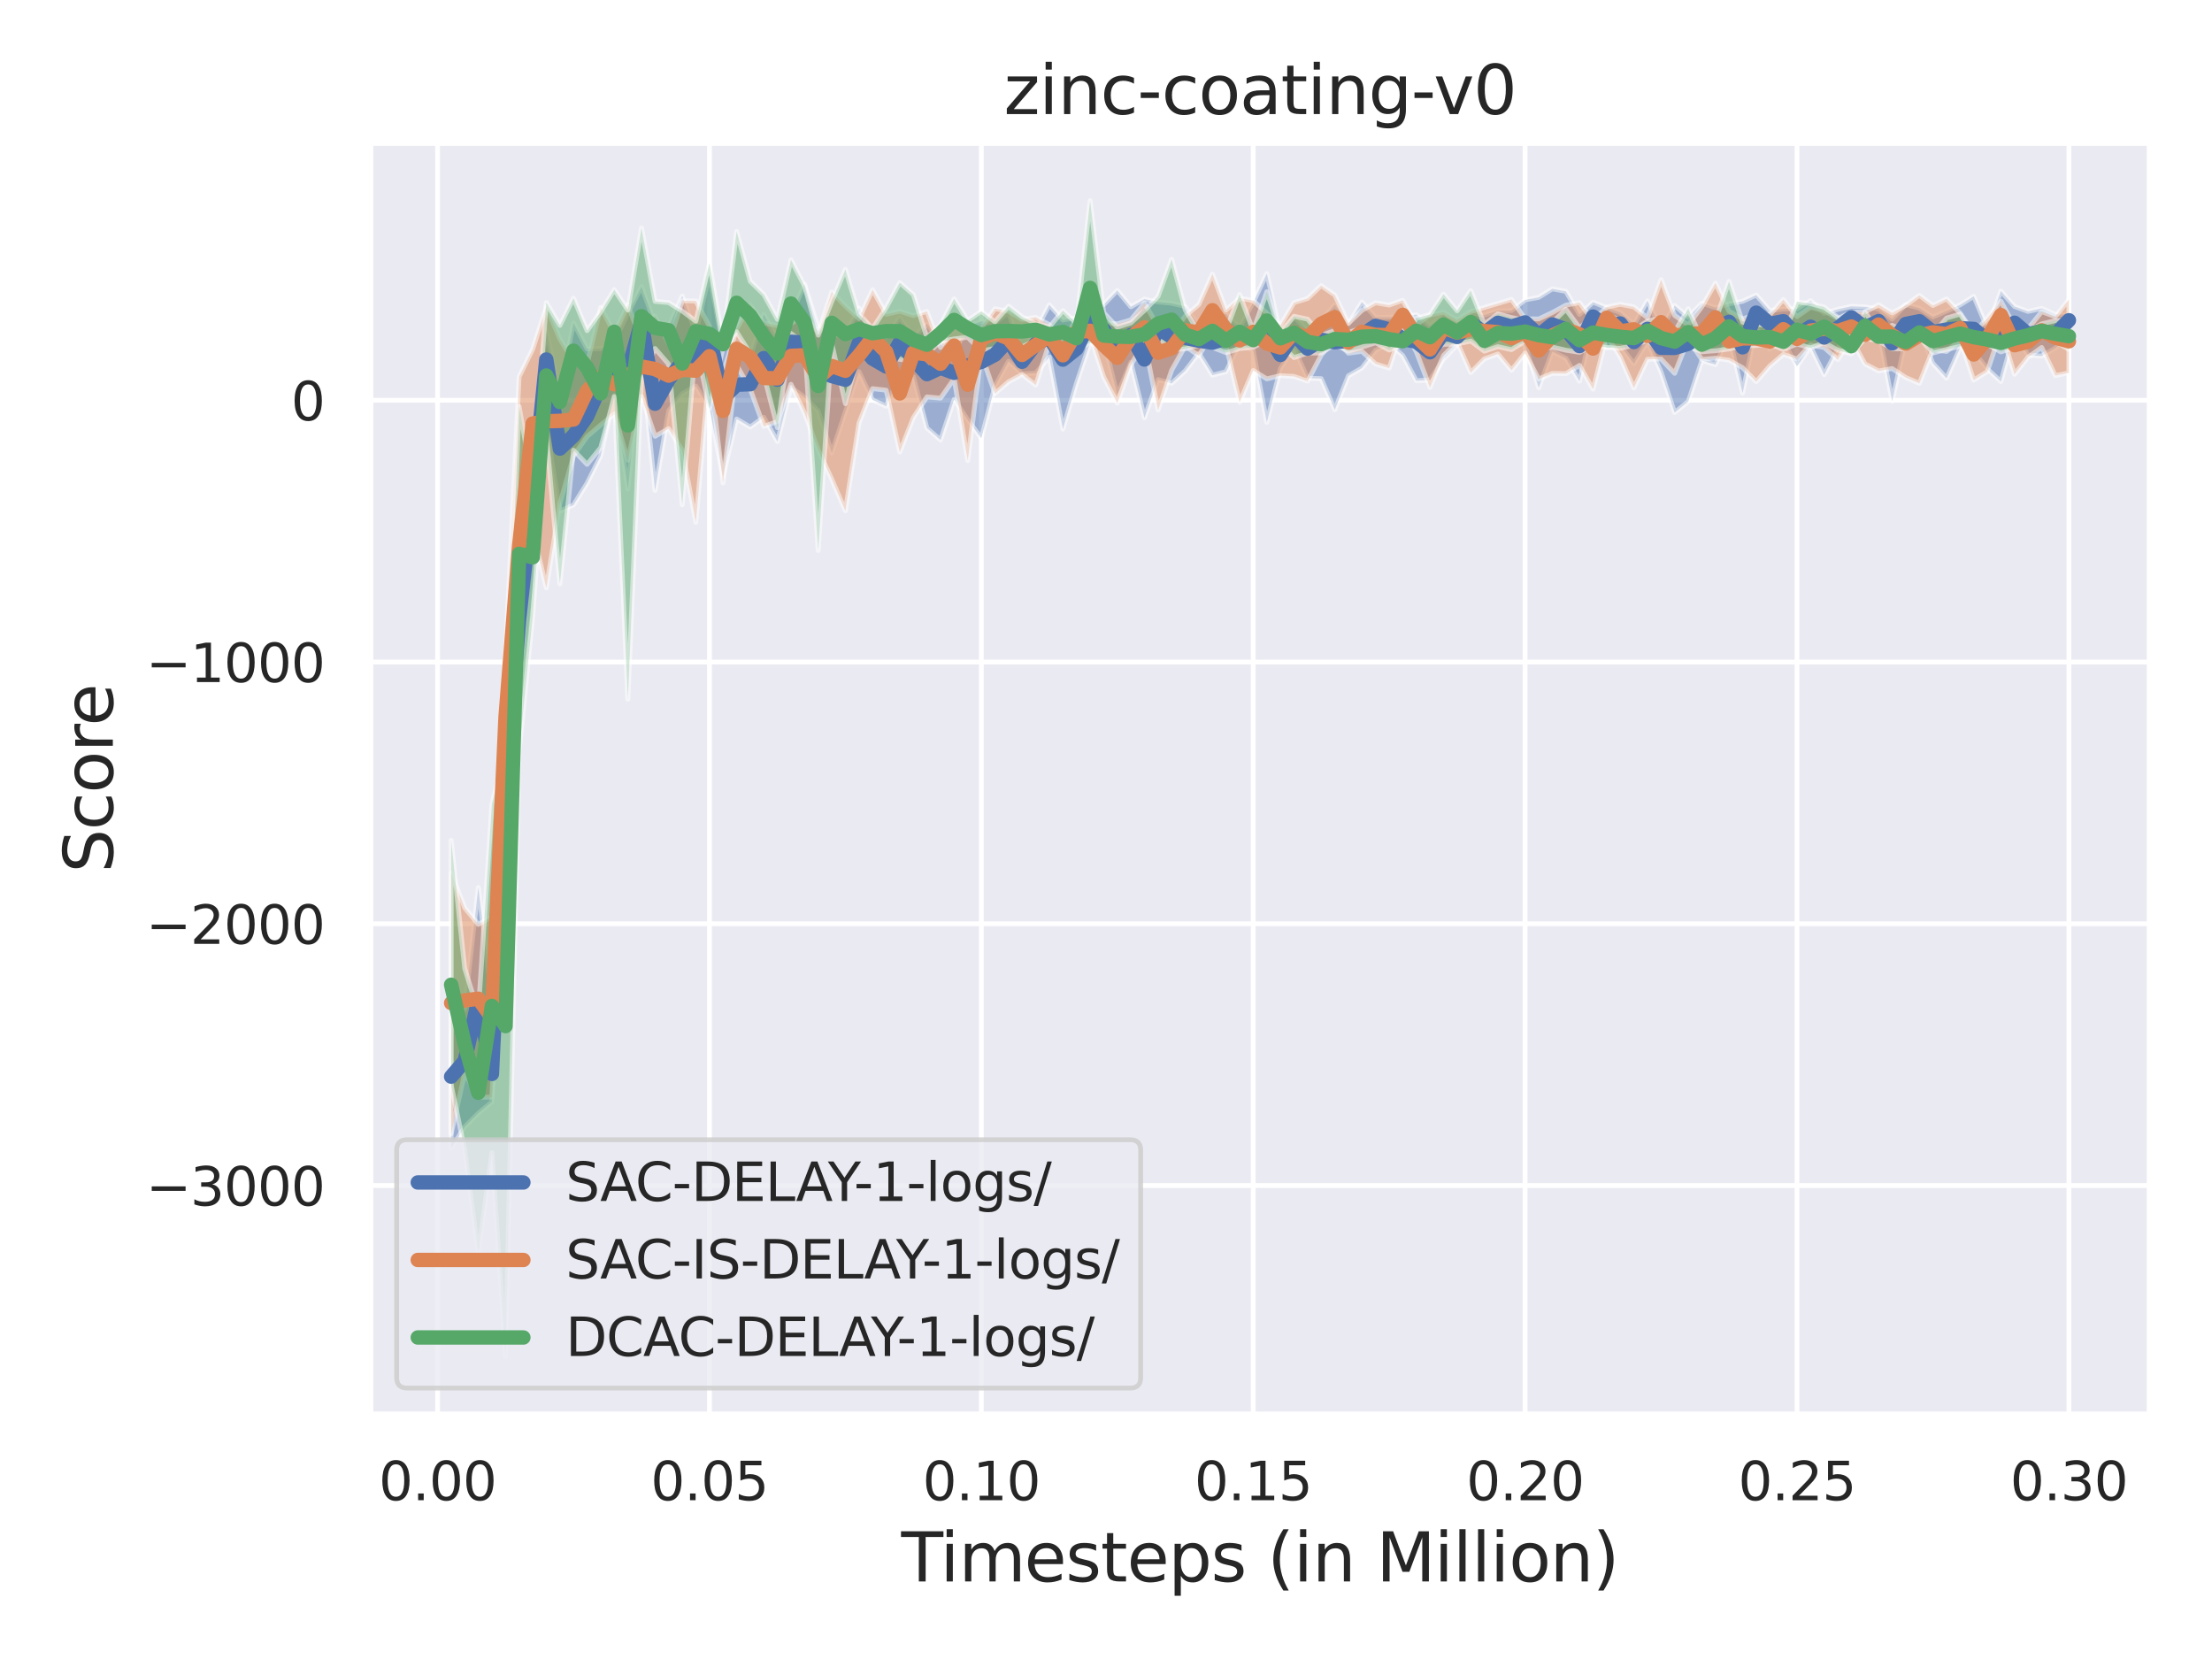 <?xml version="1.0" encoding="utf-8" standalone="no"?>
<!DOCTYPE svg PUBLIC "-//W3C//DTD SVG 1.1//EN"
  "http://www.w3.org/Graphics/SVG/1.1/DTD/svg11.dtd">
<svg xmlns:xlink="http://www.w3.org/1999/xlink" width="460.8pt" height="345.6pt" viewBox="0 0 460.8 345.6" xmlns="http://www.w3.org/2000/svg" version="1.1">
 <defs>
  <style type="text/css">*{stroke-linejoin: round; stroke-linecap: butt}</style>
 </defs>
 <g id="figure_1">
  <g id="patch_1">
   <path d="M 0 345.6 
L 460.8 345.6 
L 460.8 0 
L 0 0 
z
" style="fill: #ffffff"/>
  </g>
  <g id="axes_1">
   <g id="patch_2">
    <path d="M 77.13 294.66 
L 447.84 294.66 
L 447.84 29.76 
L 77.13 29.76 
z
" style="fill: #eaeaf2"/>
   </g>
   <g id="matplotlib.axis_1">
    <g id="xtick_1">
     <g id="line2d_1">
      <path d="M 91.148 294.66 
L 91.148 29.76 
" clip-path="url(#p5645a9b9b7)" style="fill: none; stroke: #ffffff; stroke-linecap: round"/>
     </g>
     <g id="text_1">
      <!-- 0.00 -->
      <g style="fill: #262626" transform="translate(78.902 312.518)scale(0.11 -0.11)">
       <defs>
        <path id="DejaVuSans-30" d="M 2034 4250 
Q 1547 4250 1301 3770 
Q 1056 3291 1056 2328 
Q 1056 1369 1301 889 
Q 1547 409 2034 409 
Q 2525 409 2770 889 
Q 3016 1369 3016 2328 
Q 3016 3291 2770 3770 
Q 2525 4250 2034 4250 
z
M 2034 4750 
Q 2819 4750 3233 4129 
Q 3647 3509 3647 2328 
Q 3647 1150 3233 529 
Q 2819 -91 2034 -91 
Q 1250 -91 836 529 
Q 422 1150 422 2328 
Q 422 3509 836 4129 
Q 1250 4750 2034 4750 
z
" transform="scale(0.016)"/>
        <path id="DejaVuSans-2e" d="M 684 794 
L 1344 794 
L 1344 0 
L 684 0 
L 684 794 
z
" transform="scale(0.016)"/>
       </defs>
       <use xlink:href="#DejaVuSans-30"/>
       <use xlink:href="#DejaVuSans-2e" x="63.623"/>
       <use xlink:href="#DejaVuSans-30" x="95.41"/>
       <use xlink:href="#DejaVuSans-30" x="159.033"/>
      </g>
     </g>
    </g>
    <g id="xtick_2">
     <g id="line2d_2">
      <path d="M 147.789 294.66 
L 147.789 29.76 
" clip-path="url(#p5645a9b9b7)" style="fill: none; stroke: #ffffff; stroke-linecap: round"/>
     </g>
     <g id="text_2">
      <!-- 0.05 -->
      <g style="fill: #262626" transform="translate(135.543 312.518)scale(0.11 -0.11)">
       <defs>
        <path id="DejaVuSans-35" d="M 691 4666 
L 3169 4666 
L 3169 4134 
L 1269 4134 
L 1269 2991 
Q 1406 3038 1543 3061 
Q 1681 3084 1819 3084 
Q 2600 3084 3056 2656 
Q 3513 2228 3513 1497 
Q 3513 744 3044 326 
Q 2575 -91 1722 -91 
Q 1428 -91 1123 -41 
Q 819 9 494 109 
L 494 744 
Q 775 591 1075 516 
Q 1375 441 1709 441 
Q 2250 441 2565 725 
Q 2881 1009 2881 1497 
Q 2881 1984 2565 2268 
Q 2250 2553 1709 2553 
Q 1456 2553 1204 2497 
Q 953 2441 691 2322 
L 691 4666 
z
" transform="scale(0.016)"/>
       </defs>
       <use xlink:href="#DejaVuSans-30"/>
       <use xlink:href="#DejaVuSans-2e" x="63.623"/>
       <use xlink:href="#DejaVuSans-30" x="95.41"/>
       <use xlink:href="#DejaVuSans-35" x="159.033"/>
      </g>
     </g>
    </g>
    <g id="xtick_3">
     <g id="line2d_3">
      <path d="M 204.429 294.66 
L 204.429 29.76 
" clip-path="url(#p5645a9b9b7)" style="fill: none; stroke: #ffffff; stroke-linecap: round"/>
     </g>
     <g id="text_3">
      <!-- 0.10 -->
      <g style="fill: #262626" transform="translate(192.183 312.518)scale(0.11 -0.11)">
       <defs>
        <path id="DejaVuSans-31" d="M 794 531 
L 1825 531 
L 1825 4091 
L 703 3866 
L 703 4441 
L 1819 4666 
L 2450 4666 
L 2450 531 
L 3481 531 
L 3481 0 
L 794 0 
L 794 531 
z
" transform="scale(0.016)"/>
       </defs>
       <use xlink:href="#DejaVuSans-30"/>
       <use xlink:href="#DejaVuSans-2e" x="63.623"/>
       <use xlink:href="#DejaVuSans-31" x="95.41"/>
       <use xlink:href="#DejaVuSans-30" x="159.033"/>
      </g>
     </g>
    </g>
    <g id="xtick_4">
     <g id="line2d_4">
      <path d="M 261.069 294.66 
L 261.069 29.76 
" clip-path="url(#p5645a9b9b7)" style="fill: none; stroke: #ffffff; stroke-linecap: round"/>
     </g>
     <g id="text_4">
      <!-- 0.15 -->
      <g style="fill: #262626" transform="translate(248.823 312.518)scale(0.11 -0.11)">
       <use xlink:href="#DejaVuSans-30"/>
       <use xlink:href="#DejaVuSans-2e" x="63.623"/>
       <use xlink:href="#DejaVuSans-31" x="95.41"/>
       <use xlink:href="#DejaVuSans-35" x="159.033"/>
      </g>
     </g>
    </g>
    <g id="xtick_5">
     <g id="line2d_5">
      <path d="M 317.709 294.66 
L 317.709 29.76 
" clip-path="url(#p5645a9b9b7)" style="fill: none; stroke: #ffffff; stroke-linecap: round"/>
     </g>
     <g id="text_5">
      <!-- 0.20 -->
      <g style="fill: #262626" transform="translate(305.463 312.518)scale(0.11 -0.11)">
       <defs>
        <path id="DejaVuSans-32" d="M 1228 531 
L 3431 531 
L 3431 0 
L 469 0 
L 469 531 
Q 828 903 1448 1529 
Q 2069 2156 2228 2338 
Q 2531 2678 2651 2914 
Q 2772 3150 2772 3378 
Q 2772 3750 2511 3984 
Q 2250 4219 1831 4219 
Q 1534 4219 1204 4116 
Q 875 4013 500 3803 
L 500 4441 
Q 881 4594 1212 4672 
Q 1544 4750 1819 4750 
Q 2544 4750 2975 4387 
Q 3406 4025 3406 3419 
Q 3406 3131 3298 2873 
Q 3191 2616 2906 2266 
Q 2828 2175 2409 1742 
Q 1991 1309 1228 531 
z
" transform="scale(0.016)"/>
       </defs>
       <use xlink:href="#DejaVuSans-30"/>
       <use xlink:href="#DejaVuSans-2e" x="63.623"/>
       <use xlink:href="#DejaVuSans-32" x="95.41"/>
       <use xlink:href="#DejaVuSans-30" x="159.033"/>
      </g>
     </g>
    </g>
    <g id="xtick_6">
     <g id="line2d_6">
      <path d="M 374.349 294.66 
L 374.349 29.76 
" clip-path="url(#p5645a9b9b7)" style="fill: none; stroke: #ffffff; stroke-linecap: round"/>
     </g>
     <g id="text_6">
      <!-- 0.25 -->
      <g style="fill: #262626" transform="translate(362.103 312.518)scale(0.11 -0.11)">
       <use xlink:href="#DejaVuSans-30"/>
       <use xlink:href="#DejaVuSans-2e" x="63.623"/>
       <use xlink:href="#DejaVuSans-32" x="95.41"/>
       <use xlink:href="#DejaVuSans-35" x="159.033"/>
      </g>
     </g>
    </g>
    <g id="xtick_7">
     <g id="line2d_7">
      <path d="M 430.99 294.66 
L 430.99 29.76 
" clip-path="url(#p5645a9b9b7)" style="fill: none; stroke: #ffffff; stroke-linecap: round"/>
     </g>
     <g id="text_7">
      <!-- 0.30 -->
      <g style="fill: #262626" transform="translate(418.743 312.518)scale(0.11 -0.11)">
       <defs>
        <path id="DejaVuSans-33" d="M 2597 2516 
Q 3050 2419 3304 2112 
Q 3559 1806 3559 1356 
Q 3559 666 3084 287 
Q 2609 -91 1734 -91 
Q 1441 -91 1130 -33 
Q 819 25 488 141 
L 488 750 
Q 750 597 1062 519 
Q 1375 441 1716 441 
Q 2309 441 2620 675 
Q 2931 909 2931 1356 
Q 2931 1769 2642 2001 
Q 2353 2234 1838 2234 
L 1294 2234 
L 1294 2753 
L 1863 2753 
Q 2328 2753 2575 2939 
Q 2822 3125 2822 3475 
Q 2822 3834 2567 4026 
Q 2313 4219 1838 4219 
Q 1578 4219 1281 4162 
Q 984 4106 628 3988 
L 628 4550 
Q 988 4650 1302 4700 
Q 1616 4750 1894 4750 
Q 2613 4750 3031 4423 
Q 3450 4097 3450 3541 
Q 3450 3153 3228 2886 
Q 3006 2619 2597 2516 
z
" transform="scale(0.016)"/>
       </defs>
       <use xlink:href="#DejaVuSans-30"/>
       <use xlink:href="#DejaVuSans-2e" x="63.623"/>
       <use xlink:href="#DejaVuSans-33" x="95.41"/>
       <use xlink:href="#DejaVuSans-30" x="159.033"/>
      </g>
     </g>
    </g>
    <g id="text_8">
     <!-- Timesteps (in Million) -->
     <g style="fill: #262626" transform="translate(187.739 329.444)scale(0.14 -0.14)">
      <defs>
       <path id="DejaVuSans-54" d="M -19 4666 
L 3928 4666 
L 3928 4134 
L 2272 4134 
L 2272 0 
L 1638 0 
L 1638 4134 
L -19 4134 
L -19 4666 
z
" transform="scale(0.016)"/>
       <path id="DejaVuSans-69" d="M 603 3500 
L 1178 3500 
L 1178 0 
L 603 0 
L 603 3500 
z
M 603 4863 
L 1178 4863 
L 1178 4134 
L 603 4134 
L 603 4863 
z
" transform="scale(0.016)"/>
       <path id="DejaVuSans-6d" d="M 3328 2828 
Q 3544 3216 3844 3400 
Q 4144 3584 4550 3584 
Q 5097 3584 5394 3201 
Q 5691 2819 5691 2113 
L 5691 0 
L 5113 0 
L 5113 2094 
Q 5113 2597 4934 2840 
Q 4756 3084 4391 3084 
Q 3944 3084 3684 2787 
Q 3425 2491 3425 1978 
L 3425 0 
L 2847 0 
L 2847 2094 
Q 2847 2600 2669 2842 
Q 2491 3084 2119 3084 
Q 1678 3084 1418 2786 
Q 1159 2488 1159 1978 
L 1159 0 
L 581 0 
L 581 3500 
L 1159 3500 
L 1159 2956 
Q 1356 3278 1631 3431 
Q 1906 3584 2284 3584 
Q 2666 3584 2933 3390 
Q 3200 3197 3328 2828 
z
" transform="scale(0.016)"/>
       <path id="DejaVuSans-65" d="M 3597 1894 
L 3597 1613 
L 953 1613 
Q 991 1019 1311 708 
Q 1631 397 2203 397 
Q 2534 397 2845 478 
Q 3156 559 3463 722 
L 3463 178 
Q 3153 47 2828 -22 
Q 2503 -91 2169 -91 
Q 1331 -91 842 396 
Q 353 884 353 1716 
Q 353 2575 817 3079 
Q 1281 3584 2069 3584 
Q 2775 3584 3186 3129 
Q 3597 2675 3597 1894 
z
M 3022 2063 
Q 3016 2534 2758 2815 
Q 2500 3097 2075 3097 
Q 1594 3097 1305 2825 
Q 1016 2553 972 2059 
L 3022 2063 
z
" transform="scale(0.016)"/>
       <path id="DejaVuSans-73" d="M 2834 3397 
L 2834 2853 
Q 2591 2978 2328 3040 
Q 2066 3103 1784 3103 
Q 1356 3103 1142 2972 
Q 928 2841 928 2578 
Q 928 2378 1081 2264 
Q 1234 2150 1697 2047 
L 1894 2003 
Q 2506 1872 2764 1633 
Q 3022 1394 3022 966 
Q 3022 478 2636 193 
Q 2250 -91 1575 -91 
Q 1294 -91 989 -36 
Q 684 19 347 128 
L 347 722 
Q 666 556 975 473 
Q 1284 391 1588 391 
Q 1994 391 2212 530 
Q 2431 669 2431 922 
Q 2431 1156 2273 1281 
Q 2116 1406 1581 1522 
L 1381 1569 
Q 847 1681 609 1914 
Q 372 2147 372 2553 
Q 372 3047 722 3315 
Q 1072 3584 1716 3584 
Q 2034 3584 2315 3537 
Q 2597 3491 2834 3397 
z
" transform="scale(0.016)"/>
       <path id="DejaVuSans-74" d="M 1172 4494 
L 1172 3500 
L 2356 3500 
L 2356 3053 
L 1172 3053 
L 1172 1153 
Q 1172 725 1289 603 
Q 1406 481 1766 481 
L 2356 481 
L 2356 0 
L 1766 0 
Q 1100 0 847 248 
Q 594 497 594 1153 
L 594 3053 
L 172 3053 
L 172 3500 
L 594 3500 
L 594 4494 
L 1172 4494 
z
" transform="scale(0.016)"/>
       <path id="DejaVuSans-70" d="M 1159 525 
L 1159 -1331 
L 581 -1331 
L 581 3500 
L 1159 3500 
L 1159 2969 
Q 1341 3281 1617 3432 
Q 1894 3584 2278 3584 
Q 2916 3584 3314 3078 
Q 3713 2572 3713 1747 
Q 3713 922 3314 415 
Q 2916 -91 2278 -91 
Q 1894 -91 1617 61 
Q 1341 213 1159 525 
z
M 3116 1747 
Q 3116 2381 2855 2742 
Q 2594 3103 2138 3103 
Q 1681 3103 1420 2742 
Q 1159 2381 1159 1747 
Q 1159 1113 1420 752 
Q 1681 391 2138 391 
Q 2594 391 2855 752 
Q 3116 1113 3116 1747 
z
" transform="scale(0.016)"/>
       <path id="DejaVuSans-20" transform="scale(0.016)"/>
       <path id="DejaVuSans-28" d="M 1984 4856 
Q 1566 4138 1362 3434 
Q 1159 2731 1159 2009 
Q 1159 1288 1364 580 
Q 1569 -128 1984 -844 
L 1484 -844 
Q 1016 -109 783 600 
Q 550 1309 550 2009 
Q 550 2706 781 3412 
Q 1013 4119 1484 4856 
L 1984 4856 
z
" transform="scale(0.016)"/>
       <path id="DejaVuSans-6e" d="M 3513 2113 
L 3513 0 
L 2938 0 
L 2938 2094 
Q 2938 2591 2744 2837 
Q 2550 3084 2163 3084 
Q 1697 3084 1428 2787 
Q 1159 2491 1159 1978 
L 1159 0 
L 581 0 
L 581 3500 
L 1159 3500 
L 1159 2956 
Q 1366 3272 1645 3428 
Q 1925 3584 2291 3584 
Q 2894 3584 3203 3211 
Q 3513 2838 3513 2113 
z
" transform="scale(0.016)"/>
       <path id="DejaVuSans-4d" d="M 628 4666 
L 1569 4666 
L 2759 1491 
L 3956 4666 
L 4897 4666 
L 4897 0 
L 4281 0 
L 4281 4097 
L 3078 897 
L 2444 897 
L 1241 4097 
L 1241 0 
L 628 0 
L 628 4666 
z
" transform="scale(0.016)"/>
       <path id="DejaVuSans-6c" d="M 603 4863 
L 1178 4863 
L 1178 0 
L 603 0 
L 603 4863 
z
" transform="scale(0.016)"/>
       <path id="DejaVuSans-6f" d="M 1959 3097 
Q 1497 3097 1228 2736 
Q 959 2375 959 1747 
Q 959 1119 1226 758 
Q 1494 397 1959 397 
Q 2419 397 2687 759 
Q 2956 1122 2956 1747 
Q 2956 2369 2687 2733 
Q 2419 3097 1959 3097 
z
M 1959 3584 
Q 2709 3584 3137 3096 
Q 3566 2609 3566 1747 
Q 3566 888 3137 398 
Q 2709 -91 1959 -91 
Q 1206 -91 779 398 
Q 353 888 353 1747 
Q 353 2609 779 3096 
Q 1206 3584 1959 3584 
z
" transform="scale(0.016)"/>
       <path id="DejaVuSans-29" d="M 513 4856 
L 1013 4856 
Q 1481 4119 1714 3412 
Q 1947 2706 1947 2009 
Q 1947 1309 1714 600 
Q 1481 -109 1013 -844 
L 513 -844 
Q 928 -128 1133 580 
Q 1338 1288 1338 2009 
Q 1338 2731 1133 3434 
Q 928 4138 513 4856 
z
" transform="scale(0.016)"/>
      </defs>
      <use xlink:href="#DejaVuSans-54"/>
      <use xlink:href="#DejaVuSans-69" x="57.959"/>
      <use xlink:href="#DejaVuSans-6d" x="85.742"/>
      <use xlink:href="#DejaVuSans-65" x="183.154"/>
      <use xlink:href="#DejaVuSans-73" x="244.678"/>
      <use xlink:href="#DejaVuSans-74" x="296.777"/>
      <use xlink:href="#DejaVuSans-65" x="335.986"/>
      <use xlink:href="#DejaVuSans-70" x="397.51"/>
      <use xlink:href="#DejaVuSans-73" x="460.986"/>
      <use xlink:href="#DejaVuSans-20" x="513.086"/>
      <use xlink:href="#DejaVuSans-28" x="544.873"/>
      <use xlink:href="#DejaVuSans-69" x="583.887"/>
      <use xlink:href="#DejaVuSans-6e" x="611.67"/>
      <use xlink:href="#DejaVuSans-20" x="675.049"/>
      <use xlink:href="#DejaVuSans-4d" x="706.836"/>
      <use xlink:href="#DejaVuSans-69" x="793.115"/>
      <use xlink:href="#DejaVuSans-6c" x="820.898"/>
      <use xlink:href="#DejaVuSans-6c" x="848.682"/>
      <use xlink:href="#DejaVuSans-69" x="876.465"/>
      <use xlink:href="#DejaVuSans-6f" x="904.248"/>
      <use xlink:href="#DejaVuSans-6e" x="965.43"/>
      <use xlink:href="#DejaVuSans-29" x="1028.809"/>
     </g>
    </g>
   </g>
   <g id="matplotlib.axis_2">
    <g id="ytick_1">
     <g id="line2d_8">
      <path d="M 77.13 246.963 
L 447.84 246.963 
" clip-path="url(#p5645a9b9b7)" style="fill: none; stroke: #ffffff; stroke-linecap: round"/>
     </g>
     <g id="text_9">
      <!-- −3000 -->
      <g style="fill: #262626" transform="translate(30.417 251.142)scale(0.11 -0.11)">
       <defs>
        <path id="DejaVuSans-2212" d="M 678 2272 
L 4684 2272 
L 4684 1741 
L 678 1741 
L 678 2272 
z
" transform="scale(0.016)"/>
       </defs>
       <use xlink:href="#DejaVuSans-2212"/>
       <use xlink:href="#DejaVuSans-33" x="83.789"/>
       <use xlink:href="#DejaVuSans-30" x="147.412"/>
       <use xlink:href="#DejaVuSans-30" x="211.035"/>
       <use xlink:href="#DejaVuSans-30" x="274.658"/>
      </g>
     </g>
    </g>
    <g id="ytick_2">
     <g id="line2d_9">
      <path d="M 77.13 192.436 
L 447.84 192.436 
" clip-path="url(#p5645a9b9b7)" style="fill: none; stroke: #ffffff; stroke-linecap: round"/>
     </g>
     <g id="text_10">
      <!-- −2000 -->
      <g style="fill: #262626" transform="translate(30.417 196.616)scale(0.11 -0.11)">
       <use xlink:href="#DejaVuSans-2212"/>
       <use xlink:href="#DejaVuSans-32" x="83.789"/>
       <use xlink:href="#DejaVuSans-30" x="147.412"/>
       <use xlink:href="#DejaVuSans-30" x="211.035"/>
       <use xlink:href="#DejaVuSans-30" x="274.658"/>
      </g>
     </g>
    </g>
    <g id="ytick_3">
     <g id="line2d_10">
      <path d="M 77.13 137.91 
L 447.84 137.91 
" clip-path="url(#p5645a9b9b7)" style="fill: none; stroke: #ffffff; stroke-linecap: round"/>
     </g>
     <g id="text_11">
      <!-- −1000 -->
      <g style="fill: #262626" transform="translate(30.417 142.089)scale(0.11 -0.11)">
       <use xlink:href="#DejaVuSans-2212"/>
       <use xlink:href="#DejaVuSans-31" x="83.789"/>
       <use xlink:href="#DejaVuSans-30" x="147.412"/>
       <use xlink:href="#DejaVuSans-30" x="211.035"/>
       <use xlink:href="#DejaVuSans-30" x="274.658"/>
      </g>
     </g>
    </g>
    <g id="ytick_4">
     <g id="line2d_11">
      <path d="M 77.13 83.383 
L 447.84 83.383 
" clip-path="url(#p5645a9b9b7)" style="fill: none; stroke: #ffffff; stroke-linecap: round"/>
     </g>
     <g id="text_12">
      <!-- 0 -->
      <g style="fill: #262626" transform="translate(60.631 87.562)scale(0.11 -0.11)">
       <use xlink:href="#DejaVuSans-30"/>
      </g>
     </g>
    </g>
    <g id="text_13">
     <!-- Score -->
     <g style="fill: #262626" transform="translate(23.506 181.813)rotate(-90)scale(0.14 -0.14)">
      <defs>
       <path id="DejaVuSans-53" d="M 3425 4513 
L 3425 3897 
Q 3066 4069 2747 4153 
Q 2428 4238 2131 4238 
Q 1616 4238 1336 4038 
Q 1056 3838 1056 3469 
Q 1056 3159 1242 3001 
Q 1428 2844 1947 2747 
L 2328 2669 
Q 3034 2534 3370 2195 
Q 3706 1856 3706 1288 
Q 3706 609 3251 259 
Q 2797 -91 1919 -91 
Q 1588 -91 1214 -16 
Q 841 59 441 206 
L 441 856 
Q 825 641 1194 531 
Q 1563 422 1919 422 
Q 2459 422 2753 634 
Q 3047 847 3047 1241 
Q 3047 1584 2836 1778 
Q 2625 1972 2144 2069 
L 1759 2144 
Q 1053 2284 737 2584 
Q 422 2884 422 3419 
Q 422 4038 858 4394 
Q 1294 4750 2059 4750 
Q 2388 4750 2728 4690 
Q 3069 4631 3425 4513 
z
" transform="scale(0.016)"/>
       <path id="DejaVuSans-63" d="M 3122 3366 
L 3122 2828 
Q 2878 2963 2633 3030 
Q 2388 3097 2138 3097 
Q 1578 3097 1268 2742 
Q 959 2388 959 1747 
Q 959 1106 1268 751 
Q 1578 397 2138 397 
Q 2388 397 2633 464 
Q 2878 531 3122 666 
L 3122 134 
Q 2881 22 2623 -34 
Q 2366 -91 2075 -91 
Q 1284 -91 818 406 
Q 353 903 353 1747 
Q 353 2603 823 3093 
Q 1294 3584 2113 3584 
Q 2378 3584 2631 3529 
Q 2884 3475 3122 3366 
z
" transform="scale(0.016)"/>
       <path id="DejaVuSans-72" d="M 2631 2963 
Q 2534 3019 2420 3045 
Q 2306 3072 2169 3072 
Q 1681 3072 1420 2755 
Q 1159 2438 1159 1844 
L 1159 0 
L 581 0 
L 581 3500 
L 1159 3500 
L 1159 2956 
Q 1341 3275 1631 3429 
Q 1922 3584 2338 3584 
Q 2397 3584 2469 3576 
Q 2541 3569 2628 3553 
L 2631 2963 
z
" transform="scale(0.016)"/>
      </defs>
      <use xlink:href="#DejaVuSans-53"/>
      <use xlink:href="#DejaVuSans-63" x="63.477"/>
      <use xlink:href="#DejaVuSans-6f" x="118.457"/>
      <use xlink:href="#DejaVuSans-72" x="179.639"/>
      <use xlink:href="#DejaVuSans-65" x="218.502"/>
     </g>
    </g>
   </g>
   <g id="PolyCollection_1">
    <defs>
     <path id="m60dfd3642f" d="M 93.98 -106.33 
L 93.98 -130.579 
L 96.812 -135.606 
L 99.644 -160.728 
L 102.476 -137.29 
L 105.308 -197.148 
L 108.141 -226.592 
L 110.973 -255.925 
L 113.805 -276.907 
L 116.637 -263.709 
L 119.469 -278.335 
L 122.301 -272.925 
L 125.133 -272.958 
L 127.965 -274.479 
L 130.797 -280.281 
L 133.629 -285.885 
L 136.461 -278.133 
L 139.293 -277.523 
L 142.125 -283.941 
L 144.957 -276.264 
L 147.789 -288.524 
L 150.621 -273.23 
L 153.453 -273.985 
L 156.285 -271.384 
L 159.117 -280.093 
L 161.949 -275.032 
L 164.781 -279.862 
L 167.613 -286.411 
L 170.445 -277.363 
L 173.277 -275.785 
L 176.109 -275.826 
L 178.941 -281.467 
L 181.773 -276.177 
L 184.605 -275.479 
L 187.437 -279.466 
L 190.269 -275.338 
L 193.101 -278.11 
L 195.933 -274.538 
L 198.765 -272.142 
L 201.597 -277.619 
L 204.429 -278.66 
L 207.261 -278.311 
L 210.093 -280.571 
L 212.925 -271.759 
L 215.757 -276.693 
L 218.589 -282.113 
L 221.421 -278.931 
L 224.253 -279.402 
L 227.085 -281.221 
L 229.917 -282.144 
L 232.749 -285.099 
L 235.581 -281.694 
L 238.413 -283.288 
L 241.245 -282.686 
L 244.077 -282.429 
L 246.909 -281.748 
L 249.741 -277.828 
L 252.573 -280.464 
L 255.405 -280.134 
L 258.237 -277.371 
L 261.069 -282.625 
L 263.901 -288.614 
L 266.733 -276.206 
L 269.565 -279.583 
L 272.397 -276.732 
L 275.229 -278.899 
L 278.061 -282.14 
L 280.893 -278.145 
L 283.725 -282.687 
L 286.557 -279.498 
L 289.389 -279.519 
L 292.221 -279.66 
L 295.053 -280.042 
L 297.885 -277.722 
L 300.717 -280.019 
L 303.549 -277.369 
L 306.381 -280.456 
L 309.213 -279.963 
L 312.045 -280.873 
L 314.877 -280.914 
L 317.709 -283.131 
L 320.541 -283.653 
L 323.373 -285.426 
L 326.205 -284.901 
L 329.037 -280.107 
L 331.869 -282.654 
L 334.701 -281.504 
L 337.533 -280.513 
L 340.365 -278.022 
L 343.197 -282.938 
L 346.029 -277.056 
L 348.861 -281.942 
L 351.693 -279.542 
L 354.525 -282.452 
L 357.357 -281.514 
L 360.189 -282.301 
L 363.021 -282.835 
L 365.853 -284.134 
L 368.685 -280.924 
L 371.517 -281.229 
L 374.349 -281.29 
L 377.181 -282.992 
L 380.013 -280.294 
L 382.845 -281.171 
L 385.677 -281.789 
L 388.509 -281.667 
L 391.341 -281.24 
L 394.173 -279.13 
L 397.005 -282.161 
L 399.837 -281.407 
L 402.669 -279.58 
L 405.501 -280.8 
L 408.333 -282.093 
L 411.165 -283.871 
L 413.997 -277.169 
L 416.829 -284.957 
L 419.662 -281.746 
L 422.494 -280.721 
L 425.326 -281.361 
L 428.158 -280.111 
L 430.99 -280.027 
L 430.99 -276.114 
L 430.99 -276.114 
L 428.158 -273.059 
L 425.326 -271.441 
L 422.494 -271.594 
L 419.662 -276.334 
L 416.829 -266.114 
L 413.997 -268.734 
L 411.165 -272.381 
L 408.333 -273.142 
L 405.501 -266.805 
L 402.669 -269.903 
L 399.837 -276.347 
L 397.005 -274.847 
L 394.173 -262.027 
L 391.341 -276.666 
L 388.509 -274.895 
L 385.677 -278.033 
L 382.845 -272.947 
L 380.013 -267.543 
L 377.181 -273.367 
L 374.349 -269.291 
L 371.517 -274.494 
L 368.685 -272.805 
L 365.853 -277.402 
L 363.021 -263.714 
L 360.189 -275.595 
L 357.357 -269.644 
L 354.525 -270.481 
L 351.693 -261.965 
L 348.861 -259.66 
L 346.029 -268.127 
L 343.197 -274.384 
L 340.365 -269.839 
L 337.533 -273.583 
L 334.701 -273.16 
L 331.869 -277.834 
L 329.037 -266.195 
L 326.205 -270.95 
L 323.373 -272.362 
L 320.541 -264.831 
L 317.709 -273.613 
L 314.877 -274.688 
L 312.045 -275.385 
L 309.213 -274.175 
L 306.381 -276.295 
L 303.549 -273.742 
L 300.717 -270.774 
L 297.885 -266.444 
L 295.053 -266.291 
L 292.221 -271.551 
L 289.389 -274.001 
L 286.557 -272.589 
L 283.725 -268.938 
L 280.893 -267.313 
L 278.061 -260.241 
L 275.229 -266.73 
L 272.397 -266.817 
L 269.565 -273.129 
L 266.733 -268.822 
L 263.901 -257.615 
L 261.069 -272.565 
L 258.237 -274.068 
L 255.405 -268.16 
L 252.573 -267.45 
L 249.741 -272.034 
L 246.909 -268.343 
L 244.077 -265.742 
L 241.245 -266.517 
L 238.413 -258.563 
L 235.581 -270.142 
L 232.749 -263.368 
L 229.917 -274.698 
L 227.085 -274.159 
L 224.253 -265.776 
L 221.421 -256.212 
L 218.589 -271.219 
L 215.757 -267.858 
L 212.925 -267.708 
L 210.093 -270.326 
L 207.261 -265.157 
L 204.429 -254.302 
L 201.597 -258.156 
L 198.765 -262.399 
L 195.933 -253.94 
L 193.101 -256.409 
L 190.269 -267.105 
L 187.437 -267.376 
L 184.605 -260.983 
L 181.773 -262.282 
L 178.941 -268.188 
L 176.109 -259.816 
L 173.277 -251.244 
L 170.445 -259.993 
L 167.613 -262.809 
L 164.781 -264.924 
L 161.949 -253.63 
L 159.117 -258.685 
L 156.285 -256.648 
L 153.453 -258.311 
L 150.621 -246.367 
L 147.789 -260.534 
L 144.957 -265.181 
L 142.125 -263.55 
L 139.293 -260.031 
L 136.461 -243.442 
L 133.629 -271.054 
L 130.797 -243.709 
L 127.965 -263.194 
L 125.133 -250.625 
L 122.301 -244.949 
L 119.469 -240.397 
L 116.637 -239.14 
L 113.805 -256.643 
L 110.973 -222.826 
L 108.141 -198.256 
L 105.308 -158.239 
L 102.476 -116.045 
L 99.644 -113.703 
L 96.812 -110.874 
L 93.98 -106.33 
z
" style="stroke: #ffffff; stroke-opacity: 0.5"/>
    </defs>
    <g clip-path="url(#p5645a9b9b7)">
     <use xlink:href="#m60dfd3642f" x="0" y="345.6" style="fill: #4c72b0; fill-opacity: 0.5; stroke: #ffffff; stroke-opacity: 0.5"/>
    </g>
   </g>
   <g id="PolyCollection_2">
    <defs>
     <path id="mf3e618df22" d="M 93.98 -109.427 
L 93.98 -163.761 
L 96.812 -156.483 
L 99.644 -153.036 
L 102.476 -154.672 
L 105.308 -209.362 
L 108.141 -267.126 
L 110.973 -272.862 
L 113.805 -281.661 
L 116.637 -275.007 
L 119.469 -270.316 
L 122.301 -269.798 
L 125.133 -281.567 
L 127.965 -276.231 
L 130.797 -282.135 
L 133.629 -274.438 
L 136.461 -279.782 
L 139.293 -274.081 
L 142.125 -282.978 
L 144.957 -282.893 
L 147.789 -277.646 
L 150.621 -267.901 
L 153.453 -277.068 
L 156.285 -282.096 
L 159.117 -278.332 
L 161.949 -277.808 
L 164.781 -278.171 
L 167.613 -280.083 
L 170.445 -276.314 
L 173.277 -284.788 
L 176.109 -281.832 
L 178.941 -279.213 
L 181.773 -285.239 
L 184.605 -280.13 
L 187.437 -280.767 
L 190.269 -279.874 
L 193.101 -280.724 
L 195.933 -273.209 
L 198.765 -278.795 
L 201.597 -277.405 
L 204.429 -277.318 
L 207.261 -281.286 
L 210.093 -280.771 
L 212.925 -279.066 
L 215.757 -279.501 
L 218.589 -277.971 
L 221.421 -273.79 
L 224.253 -279.571 
L 227.085 -278.295 
L 229.917 -278.397 
L 232.749 -278.138 
L 235.581 -278.961 
L 238.413 -282.439 
L 241.245 -277.634 
L 244.077 -276.035 
L 246.909 -279.771 
L 249.741 -282.175 
L 252.573 -288.511 
L 255.405 -281.024 
L 258.237 -283.508 
L 261.069 -282.971 
L 263.901 -280.369 
L 266.733 -277.822 
L 269.565 -282.559 
L 272.397 -283.422 
L 275.229 -286.104 
L 278.061 -284.119 
L 280.893 -278.241 
L 283.725 -280.948 
L 286.557 -282.529 
L 289.389 -282.032 
L 292.221 -283.059 
L 295.053 -277.983 
L 297.885 -279.994 
L 300.717 -280.571 
L 303.549 -278.965 
L 306.381 -280.718 
L 309.213 -281.539 
L 312.045 -282.381 
L 314.877 -283.226 
L 317.709 -279.2 
L 320.541 -279.152 
L 323.373 -280.487 
L 326.205 -282.03 
L 329.037 -282.565 
L 331.869 -278.812 
L 334.701 -281.627 
L 337.533 -282.198 
L 340.365 -281.662 
L 343.197 -279.399 
L 346.029 -287.349 
L 348.861 -279.893 
L 351.693 -277.901 
L 354.525 -281.706 
L 357.357 -286.624 
L 360.189 -280.772 
L 363.021 -279.158 
L 365.853 -280.129 
L 368.685 -280.051 
L 371.517 -283.196 
L 374.349 -279.644 
L 377.181 -281.622 
L 380.013 -280.883 
L 382.845 -279.252 
L 385.677 -280.567 
L 388.509 -280.583 
L 391.341 -282.118 
L 394.173 -280.39 
L 397.005 -282.011 
L 399.837 -284.065 
L 402.669 -281.953 
L 405.501 -283.342 
L 408.333 -280.365 
L 411.165 -276.244 
L 413.997 -279.321 
L 416.829 -282.859 
L 419.662 -277.613 
L 422.494 -277.144 
L 425.326 -280.683 
L 428.158 -279.625 
L 430.99 -283.214 
L 430.99 -267.937 
L 430.99 -267.937 
L 428.158 -267.364 
L 425.326 -273.221 
L 422.494 -271.212 
L 419.662 -267.636 
L 416.829 -276.772 
L 413.997 -268.203 
L 411.165 -266.422 
L 408.333 -274.772 
L 405.501 -272.379 
L 402.669 -272.793 
L 399.837 -265.75 
L 397.005 -266.964 
L 394.173 -268.823 
L 391.341 -268.324 
L 388.509 -269.804 
L 385.677 -275.019 
L 382.845 -270.68 
L 380.013 -273.224 
L 377.181 -273.693 
L 374.349 -270.797 
L 371.517 -271.79 
L 368.685 -269.37 
L 365.853 -266.088 
L 363.021 -269.001 
L 360.189 -270.565 
L 357.357 -270.986 
L 354.525 -270.718 
L 351.693 -274.903 
L 348.861 -267.826 
L 346.029 -270.815 
L 343.197 -270.749 
L 340.365 -264.773 
L 337.533 -271.257 
L 334.701 -275.601 
L 331.869 -264.515 
L 329.037 -269.481 
L 326.205 -267.771 
L 323.373 -267.813 
L 320.541 -266.646 
L 317.709 -272.039 
L 314.877 -268.476 
L 312.045 -271.857 
L 309.213 -270.851 
L 306.381 -267.982 
L 303.549 -274.352 
L 300.717 -271.563 
L 297.885 -264.881 
L 295.053 -272.302 
L 292.221 -277.531 
L 289.389 -268.914 
L 286.557 -269.788 
L 283.725 -272.405 
L 280.893 -272.024 
L 278.061 -275.016 
L 275.229 -271.618 
L 272.397 -266.198 
L 269.565 -267.186 
L 266.733 -267.349 
L 263.901 -266.675 
L 261.069 -268.42 
L 258.237 -261.794 
L 255.405 -273.618 
L 252.573 -276.163 
L 249.741 -271.501 
L 246.909 -273.518 
L 244.077 -268.464 
L 241.245 -260.19 
L 238.413 -274.459 
L 235.581 -269.554 
L 232.749 -261.611 
L 229.917 -267.071 
L 227.085 -275.753 
L 224.253 -274.374 
L 221.421 -269.926 
L 218.589 -274.137 
L 215.757 -265.382 
L 212.925 -267.594 
L 210.093 -266.06 
L 207.261 -263.62 
L 204.429 -271.842 
L 201.597 -249.653 
L 198.765 -266.692 
L 195.933 -262.655 
L 193.101 -262.922 
L 190.269 -258.592 
L 187.437 -251.428 
L 184.605 -264.316 
L 181.773 -264.639 
L 178.941 -257.497 
L 176.109 -239.193 
L 173.277 -245.774 
L 170.445 -251.882 
L 167.613 -259.528 
L 164.781 -265.545 
L 161.949 -257.806 
L 159.117 -256.768 
L 156.285 -264.569 
L 153.453 -269.518 
L 150.621 -244.994 
L 147.789 -268.708 
L 144.957 -236.793 
L 142.125 -251.803 
L 139.293 -256.312 
L 136.461 -254.712 
L 133.629 -263.003 
L 130.797 -249.71 
L 127.965 -259.373 
L 125.133 -257.064 
L 122.301 -254.646 
L 119.469 -250.63 
L 116.637 -240.685 
L 113.805 -223.123 
L 110.973 -235.092 
L 108.141 -201.817 
L 105.308 -183.412 
L 102.476 -117.034 
L 99.644 -117.017 
L 96.812 -122.005 
L 93.98 -109.427 
z
" style="stroke: #ffffff; stroke-opacity: 0.5"/>
    </defs>
    <g clip-path="url(#p5645a9b9b7)">
     <use xlink:href="#mf3e618df22" x="0" y="345.6" style="fill: #dd8452; fill-opacity: 0.5; stroke: #ffffff; stroke-opacity: 0.5"/>
    </g>
   </g>
   <g id="PolyCollection_3">
    <defs>
     <path id="med87f2f94b" d="M 93.98 -119.634 
L 93.98 -170.566 
L 96.812 -143.867 
L 99.644 -134.764 
L 102.476 -178.135 
L 105.308 -189.27 
L 108.141 -260.94 
L 110.973 -244.79 
L 113.805 -282.565 
L 116.637 -277.818 
L 119.469 -283.482 
L 122.301 -276.719 
L 125.133 -280.646 
L 127.965 -285.252 
L 130.797 -281.018 
L 133.629 -298.128 
L 136.461 -282.817 
L 139.293 -282.569 
L 142.125 -280.789 
L 144.957 -278.714 
L 147.789 -290.813 
L 150.621 -274.203 
L 153.453 -297.388 
L 156.285 -286.997 
L 159.117 -284.255 
L 161.949 -279.074 
L 164.781 -291.458 
L 167.613 -285.982 
L 170.445 -275.773 
L 173.277 -282.761 
L 176.109 -289.479 
L 178.941 -280.089 
L 181.773 -277.185 
L 184.605 -281.509 
L 187.437 -286.721 
L 190.269 -284.226 
L 193.101 -275.273 
L 195.933 -277.962 
L 198.765 -283.342 
L 201.597 -278.85 
L 204.429 -280.763 
L 207.261 -278.554 
L 210.093 -281.831 
L 212.925 -279.617 
L 215.757 -278.187 
L 218.589 -277.458 
L 221.421 -280.898 
L 224.253 -278.245 
L 227.085 -303.799 
L 229.917 -280.481 
L 232.749 -277.433 
L 235.581 -278.346 
L 238.413 -280.928 
L 241.245 -283.847 
L 244.077 -291.581 
L 246.909 -281.029 
L 249.741 -276.293 
L 252.573 -281.026 
L 255.405 -276.808 
L 258.237 -284.273 
L 261.069 -276.71 
L 263.901 -284.833 
L 266.733 -276.301 
L 269.565 -279.723 
L 272.397 -279.113 
L 275.229 -275.714 
L 278.061 -276.741 
L 280.893 -276.367 
L 283.725 -277.231 
L 286.557 -276.583 
L 289.389 -276.45 
L 292.221 -275.307 
L 295.053 -279.284 
L 297.885 -280.09 
L 300.717 -284.324 
L 303.549 -280.854 
L 306.381 -285.077 
L 309.213 -278.057 
L 312.045 -280.235 
L 314.877 -279.444 
L 317.709 -278.866 
L 320.541 -277.184 
L 323.373 -278.412 
L 326.205 -281.162 
L 329.037 -277.325 
L 331.869 -279.503 
L 334.701 -280.13 
L 337.533 -278.817 
L 340.365 -276.842 
L 343.197 -278.717 
L 346.029 -279.318 
L 348.861 -276.523 
L 351.693 -281.291 
L 354.525 -274.803 
L 357.357 -278.883 
L 360.189 -286.976 
L 363.021 -278.493 
L 365.853 -277.989 
L 368.685 -277.839 
L 371.517 -275.549 
L 374.349 -282.729 
L 377.181 -282.341 
L 380.013 -281.623 
L 382.845 -279.482 
L 385.677 -274.524 
L 388.509 -280.667 
L 391.341 -276.285 
L 394.173 -277.836 
L 397.005 -276.536 
L 399.837 -278.307 
L 402.669 -275.944 
L 405.501 -279.344 
L 408.333 -280.166 
L 411.165 -275.708 
L 413.997 -276.659 
L 416.829 -276.576 
L 419.662 -278.999 
L 422.494 -276.6 
L 425.326 -278.133 
L 428.158 -278.813 
L 430.99 -278.901 
L 430.99 -272.797 
L 430.99 -272.797 
L 428.158 -274.442 
L 425.326 -275.841 
L 422.494 -275.173 
L 419.662 -273.228 
L 416.829 -272.29 
L 413.997 -273.86 
L 411.165 -274.945 
L 408.333 -273.447 
L 405.501 -272.801 
L 402.669 -272.064 
L 399.837 -275.296 
L 397.005 -272.918 
L 394.173 -272.937 
L 391.341 -274.586 
L 388.509 -275.069 
L 385.677 -271.868 
L 382.845 -272.661 
L 380.013 -274.22 
L 377.181 -273.106 
L 374.349 -273.961 
L 371.517 -272.77 
L 368.685 -273.97 
L 365.853 -273.61 
L 363.021 -273.556 
L 360.189 -272.903 
L 357.357 -272.525 
L 354.525 -272.326 
L 351.693 -273.386 
L 348.861 -272.813 
L 346.029 -272.18 
L 343.197 -274.701 
L 340.365 -273.676 
L 337.533 -273.03 
L 334.701 -273.223 
L 331.869 -273.668 
L 329.037 -272.208 
L 326.205 -272.646 
L 323.373 -273.303 
L 320.541 -272.595 
L 317.709 -274.521 
L 314.877 -272.757 
L 312.045 -273.389 
L 309.213 -272.436 
L 306.381 -274.55 
L 303.549 -273.942 
L 300.717 -273.859 
L 297.885 -272.67 
L 295.053 -275.31 
L 292.221 -273.833 
L 289.389 -272.671 
L 286.557 -274.202 
L 283.725 -273.293 
L 280.893 -272.453 
L 278.061 -273.815 
L 275.229 -272.053 
L 272.397 -272.049 
L 269.565 -271.104 
L 266.733 -273.762 
L 263.901 -274.701 
L 261.069 -273.255 
L 258.237 -272.978 
L 255.405 -272.129 
L 252.573 -273.227 
L 249.741 -273.685 
L 246.909 -272.922 
L 244.077 -272.772 
L 241.245 -275.051 
L 238.413 -272.443 
L 235.581 -273.639 
L 232.749 -273.193 
L 229.917 -272.964 
L 227.085 -274.249 
L 224.253 -272.639 
L 221.421 -273.67 
L 218.589 -273.842 
L 215.757 -274.706 
L 212.925 -273.347 
L 210.093 -273.393 
L 207.261 -273.017 
L 204.429 -272.506 
L 201.597 -275.341 
L 198.765 -274.998 
L 195.933 -274.495 
L 193.101 -271.859 
L 190.269 -270.401 
L 187.437 -270.736 
L 184.605 -271.564 
L 181.773 -275.675 
L 178.941 -272.511 
L 176.109 -261.506 
L 173.277 -274.032 
L 170.445 -230.909 
L 167.613 -273.974 
L 164.781 -276.131 
L 161.949 -256.518 
L 159.117 -267.513 
L 156.285 -271.989 
L 153.453 -276.473 
L 150.621 -273.164 
L 147.789 -260.497 
L 144.957 -274.045 
L 142.125 -240.438 
L 139.293 -269.738 
L 136.461 -272.999 
L 133.629 -266.726 
L 130.797 -199.943 
L 127.965 -262.98 
L 125.133 -252.342 
L 122.301 -248.864 
L 119.469 -251.813 
L 116.637 -223.968 
L 113.805 -254.855 
L 110.973 -217.23 
L 108.141 -189.005 
L 105.308 -62.981 
L 102.476 -105.498 
L 99.644 -84.421 
L 96.812 -106.04 
L 93.98 -119.634 
z
" style="stroke: #ffffff; stroke-opacity: 0.5"/>
    </defs>
    <g clip-path="url(#p5645a9b9b7)">
     <use xlink:href="#med87f2f94b" x="0" y="345.6" style="fill: #55a868; fill-opacity: 0.5; stroke: #ffffff; stroke-opacity: 0.5"/>
    </g>
   </g>
   <g id="line2d_12">
    <path d="M 93.98 224.282 
L 96.812 221.013 
L 99.644 208.319 
L 102.476 223.721 
L 105.308 165.112 
L 108.141 129.01 
L 110.973 103.267 
L 113.805 74.897 
L 116.637 93.449 
L 119.469 90.766 
L 122.301 86.723 
L 125.133 80.334 
L 127.965 78.813 
L 130.797 77.313 
L 133.629 67.014 
L 136.461 84.1 
L 139.293 79.086 
L 142.125 75.379 
L 144.957 73.637 
L 147.789 69.807 
L 150.621 82.953 
L 153.453 80.143 
L 156.285 80.038 
L 159.117 74.607 
L 161.949 79.095 
L 164.781 71.202 
L 167.613 71.384 
L 170.445 77.075 
L 173.277 78.341 
L 176.109 79.107 
L 178.941 71.374 
L 181.773 74.708 
L 184.605 76.345 
L 187.437 71.362 
L 190.269 74.812 
L 193.101 77.937 
L 195.933 76.605 
L 198.765 77.664 
L 201.597 76.164 
L 204.429 75.39 
L 207.261 73.893 
L 210.093 70.819 
L 212.925 75.359 
L 215.757 71.629 
L 218.589 70.261 
L 221.421 74.911 
L 224.253 72.659 
L 227.085 66.878 
L 229.917 68.621 
L 232.749 73.167 
L 235.581 69.785 
L 238.413 74.89 
L 241.245 68.383 
L 244.077 70.163 
L 246.909 70.367 
L 249.741 70.968 
L 252.573 71.388 
L 255.405 70.458 
L 258.237 70.342 
L 261.069 69.603 
L 263.901 69.183 
L 266.733 73.939 
L 269.565 69.563 
L 272.397 72.62 
L 275.229 70.792 
L 278.061 71.29 
L 280.893 70.995 
L 283.725 69.803 
L 286.557 67.881 
L 289.389 68.623 
L 292.221 70.615 
L 295.053 71.188 
L 297.885 73.381 
L 300.717 69.294 
L 303.549 70.185 
L 306.381 67.244 
L 309.213 69.397 
L 312.045 67.253 
L 314.877 68.04 
L 317.709 67.165 
L 320.541 69.849 
L 323.373 67.595 
L 326.205 68.64 
L 329.037 72.094 
L 331.869 65.944 
L 334.701 68.085 
L 337.533 67.389 
L 340.365 71.256 
L 343.197 68.519 
L 346.029 72.44 
L 348.861 72.478 
L 351.693 71.617 
L 354.525 69.344 
L 357.357 68.362 
L 360.189 67.061 
L 363.021 72.352 
L 365.853 65.132 
L 368.685 67.465 
L 371.517 66.917 
L 374.349 69.905 
L 377.181 68.063 
L 380.013 70.3 
L 382.845 68.343 
L 385.677 66.109 
L 388.509 68.294 
L 391.341 66.898 
L 394.173 71.527 
L 397.005 67.493 
L 399.837 66.927 
L 402.669 69.183 
L 405.501 68.661 
L 408.333 68.363 
L 411.165 68.528 
L 413.997 70.974 
L 416.829 69.665 
L 419.662 67.237 
L 422.494 69.655 
L 425.326 68.935 
L 428.158 69.626 
L 430.99 66.719 
" clip-path="url(#p5645a9b9b7)" style="fill: none; stroke: #4c72b0; stroke-width: 3; stroke-linecap: round"/>
   </g>
   <g id="line2d_13">
    <path d="M 93.98 208.947 
L 96.812 208.408 
L 99.644 208.049 
L 102.476 211.992 
L 105.308 149.452 
L 108.141 113.753 
L 110.973 88.224 
L 113.805 87.754 
L 116.637 87.676 
L 119.469 87.395 
L 122.301 81.411 
L 125.133 78.519 
L 127.965 80.044 
L 130.797 78.253 
L 133.629 76.352 
L 136.461 76.885 
L 139.293 78.251 
L 142.125 77.013 
L 144.957 77.227 
L 147.789 74.207 
L 150.621 85.598 
L 153.453 72.652 
L 156.285 74.414 
L 159.117 78.747 
L 161.949 78.821 
L 164.781 74.131 
L 167.613 74.004 
L 170.445 78.681 
L 173.277 76.252 
L 176.109 77.235 
L 178.941 74.025 
L 181.773 70.403 
L 184.605 73.273 
L 187.437 81.954 
L 190.269 73.449 
L 193.101 73.802 
L 195.933 75.775 
L 198.765 71.998 
L 201.597 80.144 
L 204.429 70.596 
L 207.261 69.367 
L 210.093 70.49 
L 212.925 73.944 
L 215.757 71.891 
L 218.589 69.947 
L 221.421 74.013 
L 224.253 69.135 
L 227.085 68.914 
L 229.917 71.895 
L 232.749 74.534 
L 235.581 70.264 
L 238.413 68.212 
L 241.245 73.488 
L 244.077 72.541 
L 246.909 68.803 
L 249.741 69.293 
L 252.573 64.633 
L 255.405 68.653 
L 258.237 70.919 
L 261.069 69.125 
L 263.901 71.547 
L 266.733 72.394 
L 269.565 69.266 
L 272.397 70.347 
L 275.229 67.456 
L 278.061 66.073 
L 280.893 71.347 
L 283.725 69.123 
L 286.557 69.768 
L 289.389 69.814 
L 292.221 65.596 
L 295.053 70.086 
L 297.885 72.786 
L 300.717 68.23 
L 303.549 69.282 
L 306.381 68.594 
L 309.213 68.966 
L 312.045 69.2 
L 314.877 70.437 
L 317.709 69.117 
L 320.541 73.036 
L 323.373 69.898 
L 326.205 68.603 
L 329.037 69.651 
L 331.869 72.604 
L 334.701 66.203 
L 337.533 69.035 
L 340.365 68.608 
L 343.197 69.974 
L 346.029 67.116 
L 348.861 69.947 
L 351.693 69.53 
L 354.525 69.444 
L 357.357 66.112 
L 360.189 71.11 
L 363.021 70.49 
L 365.853 70.497 
L 368.685 71.131 
L 371.517 68.591 
L 374.349 70.592 
L 377.181 68.872 
L 380.013 68.491 
L 382.845 68.966 
L 385.677 68.022 
L 388.509 69.743 
L 391.341 67.619 
L 394.173 69.832 
L 397.005 71.604 
L 399.837 69.868 
L 402.669 69.236 
L 405.501 69.6 
L 408.333 68.33 
L 411.165 73.845 
L 413.997 70.544 
L 416.829 65.648 
L 419.662 71.912 
L 422.494 71.183 
L 425.326 68.815 
L 428.158 70.342 
L 430.99 71.095 
" clip-path="url(#p5645a9b9b7)" style="fill: none; stroke: #dd8452; stroke-width: 3; stroke-linecap: round"/>
   </g>
   <g id="line2d_14">
    <path d="M 93.98 205.141 
L 96.812 217.541 
L 99.644 227.639 
L 102.476 209.55 
L 105.308 213.756 
L 108.141 115.379 
L 110.973 116.094 
L 113.805 78.226 
L 116.637 83.758 
L 119.469 73.057 
L 122.301 76.576 
L 125.133 81.947 
L 127.965 69.112 
L 130.797 88.622 
L 133.629 65.866 
L 136.461 68.312 
L 139.293 68.802 
L 142.125 75.716 
L 144.957 68.999 
L 147.789 69.553 
L 150.621 71.703 
L 153.453 63.073 
L 156.285 65.764 
L 159.117 70.08 
L 161.949 73.628 
L 164.781 63.233 
L 167.613 67.151 
L 170.445 80.407 
L 173.277 67.254 
L 176.109 69.594 
L 178.941 68.556 
L 181.773 69.417 
L 184.605 68.977 
L 187.437 69.009 
L 190.269 70.772 
L 193.101 71.812 
L 195.933 69.452 
L 198.765 66.646 
L 201.597 68.427 
L 204.429 69.793 
L 207.261 69.006 
L 210.093 68.959 
L 212.925 69.053 
L 215.757 68.705 
L 218.589 69.67 
L 221.421 69.155 
L 224.253 70.452 
L 227.085 59.973 
L 229.917 69.887 
L 232.749 70.129 
L 235.581 70.174 
L 238.413 69.648 
L 241.245 67.41 
L 244.077 66.593 
L 246.909 69.711 
L 249.741 70.639 
L 252.573 68.927 
L 255.405 71.008 
L 258.237 69.127 
L 261.069 70.837 
L 263.901 66.782 
L 266.733 70.469 
L 269.565 69.296 
L 272.397 71.234 
L 275.229 71.694 
L 278.061 70.63 
L 280.893 70.791 
L 283.725 70.144 
L 286.557 70.032 
L 289.389 70.671 
L 292.221 71.087 
L 295.053 68.911 
L 297.885 70.245 
L 300.717 67.627 
L 303.549 69.243 
L 306.381 67.089 
L 309.213 70.981 
L 312.045 69.37 
L 314.877 69.51 
L 317.709 69.082 
L 320.541 69.81 
L 323.373 70.257 
L 326.205 68.524 
L 329.037 70.866 
L 331.869 69.285 
L 334.701 69.792 
L 337.533 70.155 
L 340.365 70.427 
L 343.197 68.898 
L 346.029 70.43 
L 348.861 71.162 
L 351.693 69.182 
L 354.525 71.794 
L 357.357 70.473 
L 360.189 67.983 
L 363.021 70.024 
L 365.853 70.291 
L 368.685 70.228 
L 371.517 71.185 
L 374.349 68.693 
L 377.181 69.509 
L 380.013 68.056 
L 382.845 69.838 
L 385.677 72.103 
L 388.509 67.868 
L 391.341 70.147 
L 394.173 70.112 
L 397.005 71.246 
L 399.837 69.27 
L 402.669 71.042 
L 405.501 70.256 
L 408.333 69.506 
L 411.165 70.222 
L 413.997 70.728 
L 416.829 71.418 
L 419.662 70.515 
L 422.494 69.858 
L 425.326 68.95 
L 428.158 69.538 
L 430.99 70.034 
" clip-path="url(#p5645a9b9b7)" style="fill: none; stroke: #55a868; stroke-width: 3; stroke-linecap: round"/>
   </g>
   <g id="patch_3">
    <path d="M 77.13 294.66 
L 77.13 29.76 
" style="fill: none; stroke: #ffffff; stroke-width: 1.25; stroke-linejoin: miter; stroke-linecap: square"/>
   </g>
   <g id="patch_4">
    <path d="M 447.84 294.66 
L 447.84 29.76 
" style="fill: none; stroke: #ffffff; stroke-width: 1.25; stroke-linejoin: miter; stroke-linecap: square"/>
   </g>
   <g id="patch_5">
    <path d="M 77.13 294.66 
L 447.84 294.66 
" style="fill: none; stroke: #ffffff; stroke-width: 1.25; stroke-linejoin: miter; stroke-linecap: square"/>
   </g>
   <g id="patch_6">
    <path d="M 77.13 29.76 
L 447.84 29.76 
" style="fill: none; stroke: #ffffff; stroke-width: 1.25; stroke-linejoin: miter; stroke-linecap: square"/>
   </g>
   <g id="text_14">
    <!-- zinc-coating-v0 -->
    <g style="fill: #262626" transform="translate(209.126 23.76)scale(0.14 -0.14)">
     <defs>
      <path id="DejaVuSans-7a" d="M 353 3500 
L 3084 3500 
L 3084 2975 
L 922 459 
L 3084 459 
L 3084 0 
L 275 0 
L 275 525 
L 2438 3041 
L 353 3041 
L 353 3500 
z
" transform="scale(0.016)"/>
      <path id="DejaVuSans-2d" d="M 313 2009 
L 1997 2009 
L 1997 1497 
L 313 1497 
L 313 2009 
z
" transform="scale(0.016)"/>
      <path id="DejaVuSans-61" d="M 2194 1759 
Q 1497 1759 1228 1600 
Q 959 1441 959 1056 
Q 959 750 1161 570 
Q 1363 391 1709 391 
Q 2188 391 2477 730 
Q 2766 1069 2766 1631 
L 2766 1759 
L 2194 1759 
z
M 3341 1997 
L 3341 0 
L 2766 0 
L 2766 531 
Q 2569 213 2275 61 
Q 1981 -91 1556 -91 
Q 1019 -91 701 211 
Q 384 513 384 1019 
Q 384 1609 779 1909 
Q 1175 2209 1959 2209 
L 2766 2209 
L 2766 2266 
Q 2766 2663 2505 2880 
Q 2244 3097 1772 3097 
Q 1472 3097 1187 3025 
Q 903 2953 641 2809 
L 641 3341 
Q 956 3463 1253 3523 
Q 1550 3584 1831 3584 
Q 2591 3584 2966 3190 
Q 3341 2797 3341 1997 
z
" transform="scale(0.016)"/>
      <path id="DejaVuSans-67" d="M 2906 1791 
Q 2906 2416 2648 2759 
Q 2391 3103 1925 3103 
Q 1463 3103 1205 2759 
Q 947 2416 947 1791 
Q 947 1169 1205 825 
Q 1463 481 1925 481 
Q 2391 481 2648 825 
Q 2906 1169 2906 1791 
z
M 3481 434 
Q 3481 -459 3084 -895 
Q 2688 -1331 1869 -1331 
Q 1566 -1331 1297 -1286 
Q 1028 -1241 775 -1147 
L 775 -588 
Q 1028 -725 1275 -790 
Q 1522 -856 1778 -856 
Q 2344 -856 2625 -561 
Q 2906 -266 2906 331 
L 2906 616 
Q 2728 306 2450 153 
Q 2172 0 1784 0 
Q 1141 0 747 490 
Q 353 981 353 1791 
Q 353 2603 747 3093 
Q 1141 3584 1784 3584 
Q 2172 3584 2450 3431 
Q 2728 3278 2906 2969 
L 2906 3500 
L 3481 3500 
L 3481 434 
z
" transform="scale(0.016)"/>
      <path id="DejaVuSans-76" d="M 191 3500 
L 800 3500 
L 1894 563 
L 2988 3500 
L 3597 3500 
L 2284 0 
L 1503 0 
L 191 3500 
z
" transform="scale(0.016)"/>
     </defs>
     <use xlink:href="#DejaVuSans-7a"/>
     <use xlink:href="#DejaVuSans-69" x="52.49"/>
     <use xlink:href="#DejaVuSans-6e" x="80.273"/>
     <use xlink:href="#DejaVuSans-63" x="143.652"/>
     <use xlink:href="#DejaVuSans-2d" x="198.633"/>
     <use xlink:href="#DejaVuSans-63" x="234.717"/>
     <use xlink:href="#DejaVuSans-6f" x="289.697"/>
     <use xlink:href="#DejaVuSans-61" x="350.879"/>
     <use xlink:href="#DejaVuSans-74" x="412.158"/>
     <use xlink:href="#DejaVuSans-69" x="451.367"/>
     <use xlink:href="#DejaVuSans-6e" x="479.15"/>
     <use xlink:href="#DejaVuSans-67" x="542.529"/>
     <use xlink:href="#DejaVuSans-2d" x="606.006"/>
     <use xlink:href="#DejaVuSans-76" x="639.465"/>
     <use xlink:href="#DejaVuSans-30" x="698.645"/>
    </g>
   </g>
   <g id="legend_1">
    <g id="patch_7">
     <path d="M 84.83 289.16 
L 235.422 289.16 
Q 237.622 289.16 237.622 286.96 
L 237.622 239.622 
Q 237.622 237.422 235.422 237.422 
L 84.83 237.422 
Q 82.63 237.422 82.63 239.622 
L 82.63 286.96 
Q 82.63 289.16 84.83 289.16 
z
" style="fill: #eaeaf2; opacity: 0.8; stroke: #cccccc; stroke-linejoin: miter"/>
    </g>
    <g id="line2d_15">
     <path d="M 87.03 246.33 
L 98.03 246.33 
L 109.03 246.33 
" style="fill: none; stroke: #4c72b0; stroke-width: 3; stroke-linecap: round"/>
    </g>
    <g id="text_15">
     <!-- SAC-DELAY-1-logs/ -->
     <g style="fill: #262626" transform="translate(117.83 250.18)scale(0.11 -0.11)">
      <defs>
       <path id="DejaVuSans-41" d="M 2188 4044 
L 1331 1722 
L 3047 1722 
L 2188 4044 
z
M 1831 4666 
L 2547 4666 
L 4325 0 
L 3669 0 
L 3244 1197 
L 1141 1197 
L 716 0 
L 50 0 
L 1831 4666 
z
" transform="scale(0.016)"/>
       <path id="DejaVuSans-43" d="M 4122 4306 
L 4122 3641 
Q 3803 3938 3442 4084 
Q 3081 4231 2675 4231 
Q 1875 4231 1450 3742 
Q 1025 3253 1025 2328 
Q 1025 1406 1450 917 
Q 1875 428 2675 428 
Q 3081 428 3442 575 
Q 3803 722 4122 1019 
L 4122 359 
Q 3791 134 3420 21 
Q 3050 -91 2638 -91 
Q 1578 -91 968 557 
Q 359 1206 359 2328 
Q 359 3453 968 4101 
Q 1578 4750 2638 4750 
Q 3056 4750 3426 4639 
Q 3797 4528 4122 4306 
z
" transform="scale(0.016)"/>
       <path id="DejaVuSans-44" d="M 1259 4147 
L 1259 519 
L 2022 519 
Q 2988 519 3436 956 
Q 3884 1394 3884 2338 
Q 3884 3275 3436 3711 
Q 2988 4147 2022 4147 
L 1259 4147 
z
M 628 4666 
L 1925 4666 
Q 3281 4666 3915 4102 
Q 4550 3538 4550 2338 
Q 4550 1131 3912 565 
Q 3275 0 1925 0 
L 628 0 
L 628 4666 
z
" transform="scale(0.016)"/>
       <path id="DejaVuSans-45" d="M 628 4666 
L 3578 4666 
L 3578 4134 
L 1259 4134 
L 1259 2753 
L 3481 2753 
L 3481 2222 
L 1259 2222 
L 1259 531 
L 3634 531 
L 3634 0 
L 628 0 
L 628 4666 
z
" transform="scale(0.016)"/>
       <path id="DejaVuSans-4c" d="M 628 4666 
L 1259 4666 
L 1259 531 
L 3531 531 
L 3531 0 
L 628 0 
L 628 4666 
z
" transform="scale(0.016)"/>
       <path id="DejaVuSans-59" d="M -13 4666 
L 666 4666 
L 1959 2747 
L 3244 4666 
L 3922 4666 
L 2272 2222 
L 2272 0 
L 1638 0 
L 1638 2222 
L -13 4666 
z
" transform="scale(0.016)"/>
       <path id="DejaVuSans-2f" d="M 1625 4666 
L 2156 4666 
L 531 -594 
L 0 -594 
L 1625 4666 
z
" transform="scale(0.016)"/>
      </defs>
      <use xlink:href="#DejaVuSans-53"/>
      <use xlink:href="#DejaVuSans-41" x="65.352"/>
      <use xlink:href="#DejaVuSans-43" x="132.01"/>
      <use xlink:href="#DejaVuSans-2d" x="201.834"/>
      <use xlink:href="#DejaVuSans-44" x="237.918"/>
      <use xlink:href="#DejaVuSans-45" x="314.92"/>
      <use xlink:href="#DejaVuSans-4c" x="378.104"/>
      <use xlink:href="#DejaVuSans-41" x="436.066"/>
      <use xlink:href="#DejaVuSans-59" x="496.725"/>
      <use xlink:href="#DejaVuSans-2d" x="545.934"/>
      <use xlink:href="#DejaVuSans-31" x="582.018"/>
      <use xlink:href="#DejaVuSans-2d" x="645.641"/>
      <use xlink:href="#DejaVuSans-6c" x="681.725"/>
      <use xlink:href="#DejaVuSans-6f" x="709.508"/>
      <use xlink:href="#DejaVuSans-67" x="770.689"/>
      <use xlink:href="#DejaVuSans-73" x="834.166"/>
      <use xlink:href="#DejaVuSans-2f" x="886.266"/>
     </g>
    </g>
    <g id="line2d_16">
     <path d="M 87.03 262.476 
L 98.03 262.476 
L 109.03 262.476 
" style="fill: none; stroke: #dd8452; stroke-width: 3; stroke-linecap: round"/>
    </g>
    <g id="text_16">
     <!-- SAC-IS-DELAY-1-logs/ -->
     <g style="fill: #262626" transform="translate(117.83 266.326)scale(0.11 -0.11)">
      <defs>
       <path id="DejaVuSans-49" d="M 628 4666 
L 1259 4666 
L 1259 0 
L 628 0 
L 628 4666 
z
" transform="scale(0.016)"/>
      </defs>
      <use xlink:href="#DejaVuSans-53"/>
      <use xlink:href="#DejaVuSans-41" x="65.352"/>
      <use xlink:href="#DejaVuSans-43" x="132.01"/>
      <use xlink:href="#DejaVuSans-2d" x="201.834"/>
      <use xlink:href="#DejaVuSans-49" x="237.918"/>
      <use xlink:href="#DejaVuSans-53" x="267.41"/>
      <use xlink:href="#DejaVuSans-2d" x="330.887"/>
      <use xlink:href="#DejaVuSans-44" x="366.971"/>
      <use xlink:href="#DejaVuSans-45" x="443.973"/>
      <use xlink:href="#DejaVuSans-4c" x="507.156"/>
      <use xlink:href="#DejaVuSans-41" x="565.119"/>
      <use xlink:href="#DejaVuSans-59" x="625.777"/>
      <use xlink:href="#DejaVuSans-2d" x="674.986"/>
      <use xlink:href="#DejaVuSans-31" x="711.07"/>
      <use xlink:href="#DejaVuSans-2d" x="774.693"/>
      <use xlink:href="#DejaVuSans-6c" x="810.777"/>
      <use xlink:href="#DejaVuSans-6f" x="838.561"/>
      <use xlink:href="#DejaVuSans-67" x="899.742"/>
      <use xlink:href="#DejaVuSans-73" x="963.219"/>
      <use xlink:href="#DejaVuSans-2f" x="1015.318"/>
     </g>
    </g>
    <g id="line2d_17">
     <path d="M 87.03 278.622 
L 98.03 278.622 
L 109.03 278.622 
" style="fill: none; stroke: #55a868; stroke-width: 3; stroke-linecap: round"/>
    </g>
    <g id="text_17">
     <!-- DCAC-DELAY-1-logs/ -->
     <g style="fill: #262626" transform="translate(117.83 282.472)scale(0.11 -0.11)">
      <use xlink:href="#DejaVuSans-44"/>
      <use xlink:href="#DejaVuSans-43" x="77.002"/>
      <use xlink:href="#DejaVuSans-41" x="146.826"/>
      <use xlink:href="#DejaVuSans-43" x="213.484"/>
      <use xlink:href="#DejaVuSans-2d" x="283.309"/>
      <use xlink:href="#DejaVuSans-44" x="319.393"/>
      <use xlink:href="#DejaVuSans-45" x="396.395"/>
      <use xlink:href="#DejaVuSans-4c" x="459.578"/>
      <use xlink:href="#DejaVuSans-41" x="517.541"/>
      <use xlink:href="#DejaVuSans-59" x="578.199"/>
      <use xlink:href="#DejaVuSans-2d" x="627.408"/>
      <use xlink:href="#DejaVuSans-31" x="663.492"/>
      <use xlink:href="#DejaVuSans-2d" x="727.115"/>
      <use xlink:href="#DejaVuSans-6c" x="763.199"/>
      <use xlink:href="#DejaVuSans-6f" x="790.982"/>
      <use xlink:href="#DejaVuSans-67" x="852.164"/>
      <use xlink:href="#DejaVuSans-73" x="915.641"/>
      <use xlink:href="#DejaVuSans-2f" x="967.74"/>
     </g>
    </g>
   </g>
  </g>
 </g>
 <defs>
  <clipPath id="p5645a9b9b7">
   <rect x="77.13" y="29.76" width="370.71" height="264.9"/>
  </clipPath>
 </defs>
</svg>
